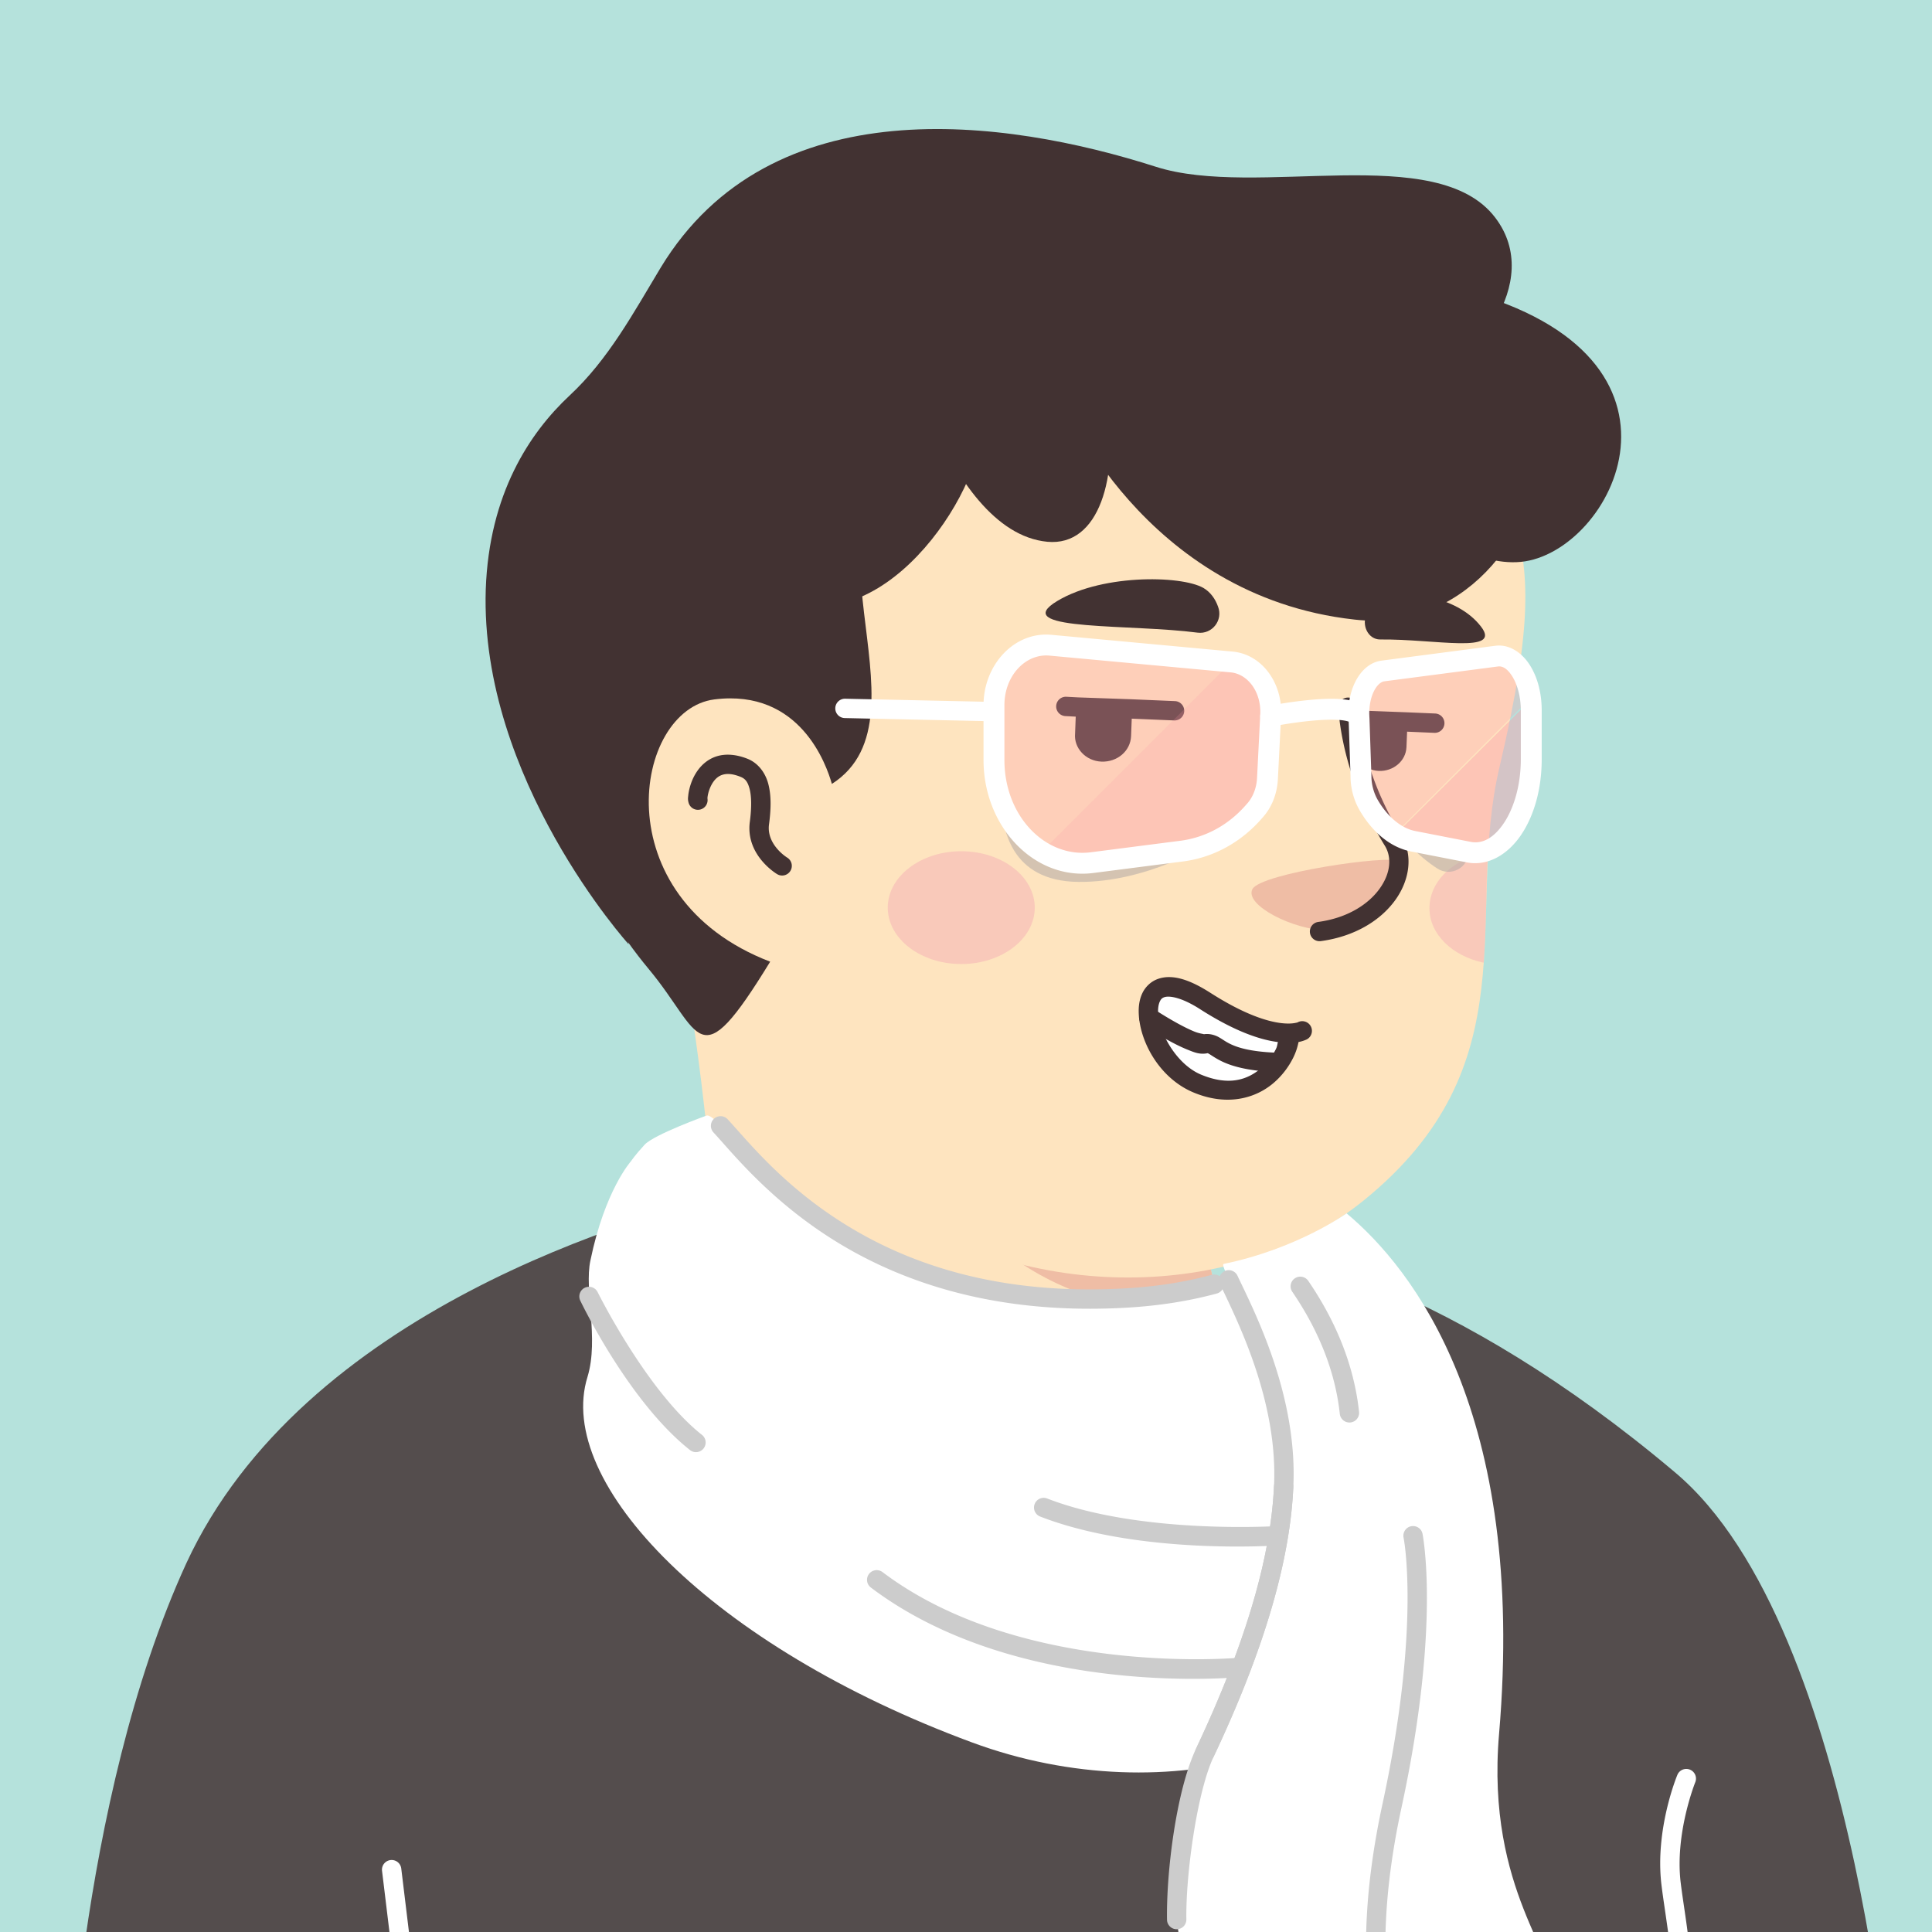 <?xml version="1.0" encoding="UTF-8" standalone="no"?>
<!-- Created with Inkscape (http://www.inkscape.org/) -->

<svg
   width="79.375mm"
   height="79.375mm"
   viewBox="0 0 79.375 79.375"
   version="1.1"
   id="svg5"
   xmlns="http://www.w3.org/2000/svg"
   xmlns:svg="http://www.w3.org/2000/svg">
  <rect x="0" y="0" width="79.375" height="79.375" fill="#808080" stroke="none"/>
  <defs
     id="defs2">
    <clipPath
       id="clip0_421_1274">
      <rect
         width="300"
         height="300"
         fill="#ffffff"
         id="rect903"
         x="0"
         y="0" />
    </clipPath>
    <clipPath
       id="clip0_421_1274-3">
      <rect
         width="300"
         height="300"
         fill="#ffffff"
         id="rect1539"
         x="0"
         y="0" />
    </clipPath>
    <clipPath
       id="clip0_421_1274-35">
      <rect
         width="300"
         height="300"
         fill="#ffffff"
         id="rect1928"
         x="0"
         y="0" />
    </clipPath>
  </defs>
  <g
     id="layer1"
     transform="translate(-70.037,-69.306)">
    <g
       style="fill:none"
       id="g1989"
       transform="matrix(0.265,0,0,0.265,70.037,69.306)">
      <g
         clip-path="url(#clip0_421_1274-35)"
         id="g1926">
        <path
           id="rect1828"
           style="fill:#b5e2dc"
           d="M 0,0 H 300 V 300 H 0 Z" />
        <path
           d="m 253.592,257.177 c -0.774,0.514 -1.659,1.029 -2.434,1.543 -0.885,0.515 -1.66,1.029 -2.545,1.44 -0.774,0.412 -1.438,0.823 -2.213,1.235 -0.11,0.103 -0.221,0.103 -0.332,0.206 -2.545,1.44 -5.2,2.778 -7.856,4.012 -0.774,0.412 -1.659,0.823 -2.434,1.132 0,0 -0.111,0.103 -0.221,0.103 -0.885,0.411 -1.771,0.823 -2.656,1.234 -1.77,0.823 -3.651,1.543 -5.422,2.264 -0.885,0.411 -1.881,0.72 -2.766,1.028 -0.885,0.309 -1.881,0.721 -2.766,1.029 -0.885,0.309 -1.881,0.72 -2.766,1.029 0,0 0,0 -0.111,0 -0.885,0.309 -1.881,0.617 -2.766,0.926 -1.992,0.617 -4.094,1.235 -6.086,1.852 -0.664,0.206 -1.438,0.411 -2.102,0.617 -2.102,0.617 -4.205,1.132 -6.307,1.543 -0.775,0.206 -1.549,0.309 -2.434,0.515 -1.992,0.411 -4.094,0.823 -6.086,1.234 -0.443,0.103 -0.774,0.103 -1.217,0.206 -0.664,0.103 -1.439,0.206 -2.102,0.309 -0.996,0.103 -1.881,0.308 -2.877,0.411 -0.443,0.103 -0.885,0.103 -1.328,0.206 -0.553,0.103 -1.217,0.206 -1.881,0.206 -1.77,0.206 -3.651,0.411 -5.422,0.617 -0.553,0.103 -1.217,0.103 -1.77,0.206 h -0.111 c -0.774,0.103 -1.549,0.103 -2.323,0.206 -0.775,0.102 -1.55,0.102 -2.324,0.102 -0.443,0 -0.996,0.103 -1.438,0.103 -0.886,0 -1.66,0.103 -2.435,0.103 -1.106,0 -2.102,0.103 -3.209,0.103 -1.106,0 -2.102,0 -3.208,0 -0.775,0 -1.549,0 -2.324,0 -46.583,-0.617 -88.629,-19.033 -118.504,-48.251 0,0 0,-0.103 -0.111,-0.103 3.43,-6.276 16.155,-17.592 29.432,-26.955 16.819,-11.831 40.608,-19.135 40.608,-19.135 0,0 15.602,-2.367 73.471,8.847 44.149,8.642 62.959,43.725 69.376,59.877 z"
           fill="#fee4bf"
           id="path1830" />
        <path
           d="m 196.498,225.798 c -2.324,10.597 -17.372,16.873 -42.711,7.408 -31.092,-11.729 -43.042,-44.753 -43.042,-44.753 -1.659,-23.663 -5.532,-43.93 -5.532,-43.93 35.961,-2.881 78.45,36.214 78.45,36.214 l 4.868,19.341 c 0.443,1.646 1.328,3.087 2.656,4.115 2.323,3.704 6.86,14.815 5.311,21.605 z"
           fill="#fee4bf"
           id="path1832" />
        <path
           d="m 191.186,204.296 c -21.134,-1.029 -36.735,-3.909 -53.443,-31.79 14.163,11.626 30.871,16.049 48.464,18.107 l 2.324,9.465 c 0.442,1.749 1.328,3.189 2.655,4.218 z"
           fill="#efbda5"
           id="path1834" />
        <path
           d="m 234.893,80.325 c 1.992,8.642 2.987,15.638 -2.434,38.683 -5.422,23.045 4.979,46.091 -21.134,67.181 -17.593,14.198 -48.353,16.873 -72.917,1.338 -8.299,-5.247 -15.934,-12.552 -22.13,-22.12 -4.868,-7.51 -10.512,-14.609 -16.819,-21.09 -8.741,-8.848 -19.253,-26.646 -14.052,-58.128 8.409,-51.234 62.959,-57.099 95.158,-51.44 32.198,5.658 48.906,22.737 54.328,45.576 z"
           fill="#fee4bf"
           id="path1836" />
        <path
           d="m 129.003,120.551 c 0,0 -3.43,-15.432 -19.585,-13.58 -13.942,1.646 -18.81,32.716 12.835,41.358"
           fill="#fee4bf"
           id="path1838" />
        <path
           style="color:#000000;fill:#423232;stroke-linecap:round;stroke-linejoin:round;stroke-miterlimit:10;-inkscape-stroke:none"
           d="m 113.322,117.02 c -0.786,-0.056 -1.519,0.023 -2.186,0.229 -1.334,0.41 -2.32,1.287 -2.98,2.213 -0.661,0.926 -1.035,1.908 -1.25,2.748 -0.107,0.42 -0.174,0.804 -0.207,1.148 -0.033,0.345 -0.085,0.569 0.053,1.08 a 1.5,1.5 0 0 0 1.838,1.061 1.5,1.5 0 0 0 1.061,-1.838 c 0.082,0.306 0.02,0.144 0.035,-0.019 0.015,-0.163 0.056,-0.411 0.127,-0.688 0.141,-0.552 0.409,-1.222 0.785,-1.75 0.377,-0.528 0.823,-0.904 1.422,-1.088 0.599,-0.184 1.432,-0.209 2.719,0.291 a 1.5,1.5 0 0 0 0.01,0.004 c 0.759,0.289 1.16,0.739 1.463,1.887 0.303,1.148 0.337,2.942 0.019,5.252 a 1.5,1.5 0 0 0 -0.004,0.043 c -0.552,5.127 4.264,7.934 4.264,7.934 a 1.5,1.5 0 0 0 2.057,-0.523 1.5,1.5 0 0 0 -0.523,-2.057 c 0,0 -3.148,-1.928 -2.814,-5.031 l -0.006,0.043 c 0.347,-2.525 0.38,-4.641 -0.092,-6.426 -0.471,-1.784 -1.621,-3.286 -3.295,-3.924 -0.874,-0.339 -1.711,-0.532 -2.494,-0.588 z"
           id="path1840" />
        <path
           d="m 205.682,144.214 c 0,0 4.204,0.206 8.188,-4.218 2.212,-2.469 4.094,-5.556 2.876,-6.482 -1.217,-1.028 -21.244,1.852 -22.572,4.321 -1.328,2.469 6.418,6.379 11.508,6.379 z"
           fill="#efbda5"
           id="path1842" />
        <path
           style="color:#000000;fill:#423232;stroke-linecap:round;stroke-linejoin:round;stroke-miterlimit:10;-inkscape-stroke:none"
           d="m 208.967,108.146 a 1.5,1.5 0 0 0 -1.465,1.533 c 0,0 0.242,10.202 7.195,21.436 1.121,1.817 0.896,4.309 -0.826,6.689 -1.723,2.381 -4.935,4.509 -9.498,5.129 a 1.5,1.5 0 0 0 -1.285,1.688 1.5,1.5 0 0 0 1.689,1.285 c 5.285,-0.718 9.265,-3.221 11.525,-6.344 2.26,-3.123 2.81,-7.007 0.945,-10.025 a 1.5,1.5 0 0 0 0,-0.002 C 210.701,118.959 210.5,109.611 210.5,109.611 a 1.5,1.5 0 0 0 -1.533,-1.465 z"
           id="path1844" />
        <path
           opacity="0.42"
           d="m 149.03,149.461 c 6.294,0 11.396,-3.915 11.396,-8.745 0,-4.83 -5.102,-8.745 -11.396,-8.745 -6.295,0 -11.397,3.915 -11.397,8.745 0,4.83 5.102,8.745 11.397,8.745 z"
           fill="#f2a5b2"
           id="path1846" />
        <path
           opacity="0.42"
           d="m 230.688,132.177 c -0.332,5.761 -0.221,11.42 -0.663,17.078 -4.869,-1.029 -8.41,-4.424 -8.41,-8.436 0,-4.321 3.873,-7.819 9.073,-8.642 z"
           fill="#f2a5b2"
           id="path1848" />
        <path
           d="m 175.459,111.253 c 0,0.096 0,0.192 0,0.192 l -0.102,2.691 c -0.103,2.307 -2.145,4.038 -4.597,3.942 -2.451,-0.097 -4.29,-2.115 -4.085,-4.326 l 0.102,-2.691 c 0,-0.481 0.204,-1.058 0.408,-1.442 l 8.172,0.384 c 0,0.385 0.102,0.769 0.102,1.25 z"
           fill="#423232"
           id="path1850" />
        <path
           d="m 218.153,113.367 -0.103,2.5 c -0.102,2.114 -2.042,3.749 -4.289,3.652 -2.247,-0.096 -3.984,-1.922 -3.882,-4.037 l 0.102,-2.499 c 0,-0.481 0.103,-0.961 0.307,-1.346 l 7.66,0.289 c 0.205,0.48 0.205,0.961 0.205,1.441 z"
           fill="#423232"
           id="path1852" />
        <path
           d="m 185.671,98.084 c 2.248,0.288 3.984,-1.923 3.167,-4.037 -0.409,-1.153 -1.124,-2.211 -2.247,-2.884 -3.473,-2.019 -16.445,-2.211 -23.288,2.403 -6.026,4.229 12.155,3.172 22.368,4.518 z"
           fill="#423232"
           id="path1854" />
        <path
           d="m 213.964,99.141 c -1.839,0 -2.962,-2.211 -2.043,-4.037 0.511,-0.961 1.226,-1.826 2.247,-2.307 3.166,-1.442 11.644,-0.577 15.423,4.326 3.371,4.325 -7.15,1.922 -15.627,2.018 z"
           fill="#423232"
           id="path1856" />
        <path
           style="color:#000000;fill:#423232;stroke-linecap:round;stroke-linejoin:round;stroke-miterlimit:10;-inkscape-stroke:none"
           d="m 165.322,108.023 a 1.5,1.5 0 0 0 -1.576,1.42 1.5,1.5 0 0 0 1.418,1.576 l 1.84,0.098 a 1.5,1.5 0 0 0 0.025,0 l 8.166,0.289 6.838,0.287 a 1.5,1.5 0 0 0 1.562,-1.436 1.5,1.5 0 0 0 -1.436,-1.561 l -6.844,-0.289 a 1.5,1.5 0 0 0 -0.01,0 l -8.158,-0.287 z"
           id="path1858" />
        <path
           style="color:#000000;fill:#423232;stroke-linecap:round;stroke-linejoin:round;stroke-miterlimit:10;-inkscape-stroke:none"
           d="m 209.98,110.137 a 1.5,1.5 0 0 0 -1.5,1.5 1.5,1.5 0 0 0 1.5,1.5 h 0.279 l 7.629,0.287 4.49,0.193 a 1.5,1.5 0 0 0 1.562,-1.436 1.5,1.5 0 0 0 -1.436,-1.562 l -4.494,-0.191 a 1.5,1.5 0 0 0 -0.008,0 l -7.66,-0.289 a 1.5,1.5 0 0 0 -0.057,-0.002 z"
           id="path1860" />
        <path
           d="m 199.997,160.218 c 0.1,3.3 -4.8,11.7 -14.3,7.8 -9.1,-3.7 -11.8,-21.1 1.2,-12.8 6.8,4.3 10.9,5 13.1,5 z"
           fill="#ffffff"
           id="path1862" />
        <path
           style="color:#000000;fill:#423232;stroke-linecap:round;stroke-linejoin:round;stroke-miterlimit:10;-inkscape-stroke:none"
           d="m 181.199,151.482 c -0.608,0.005 -1.182,0.106 -1.727,0.305 -1.089,0.398 -1.927,1.249 -2.383,2.223 -0.455,0.974 -0.593,2.057 -0.541,3.178 0.208,4.482 3.319,10.08 8.582,12.221 5.186,2.127 9.536,0.851 12.287,-1.484 1.376,-1.168 2.387,-2.564 3.064,-3.918 0.428,-0.855 0.679,-1.668 0.838,-2.463 0.008,-0.001 0.025,0.001 0.033,0 0.72,-0.138 1.264,-0.41 1.264,-0.41 a 1.5,1.5 0 0 0 0.596,-2.035 1.5,1.5 0 0 0 -2.037,-0.596 c 0,0 0.018,0.016 -0.387,0.094 -0.405,0.078 -1.107,0.146 -2.164,0.019 -2.114,-0.253 -5.658,-1.3 -10.92,-4.662 l 0.004,0.004 c -2.555,-1.644 -4.685,-2.49 -6.51,-2.475 z m -0.697,3.123 c 0.678,-0.248 2.54,-0.085 5.584,1.873 a 1.5,1.5 0 0 0 0.004,0.004 c 5.456,3.486 9.348,4.73 12.031,5.074 -0.113,0.401 -0.087,0.638 -0.322,1.107 -0.51,1.018 -1.298,2.103 -2.322,2.973 -2.048,1.739 -4.897,2.764 -9.209,0.994 a 1.5,1.5 0 0 0 -0.006,-0.002 c -3.836,-1.56 -6.575,-6.513 -6.717,-9.58 -0.036,-0.767 0.084,-1.385 0.264,-1.77 0.18,-0.385 0.354,-0.55 0.693,-0.674 z"
           id="path1864" />
        <path
           style="color:#000000;fill:#423232;stroke-linecap:round;stroke-linejoin:round;stroke-miterlimit:10;-inkscape-stroke:none"
           d="m 177.797,156.248 a 1.5,1.5 0 0 0 -0.951,0.643 1.5,1.5 0 0 0 0.424,2.078 c 0,0 1.739,1.153 3.754,2.264 1.007,0.555 2.083,1.103 3.1,1.508 1.017,0.405 1.878,0.787 3.068,0.549 l -0.082,0.014 c 0.195,-0.028 0.089,-0.051 0.367,0.105 0.278,0.157 0.804,0.544 1.596,0.961 1.583,0.835 4.175,1.693 9.078,1.848 a 1.5,1.5 0 0 0 1.545,-1.451 1.5,1.5 0 0 0 -1.451,-1.547 c -4.597,-0.145 -6.606,-0.886 -7.773,-1.502 -0.584,-0.308 -0.968,-0.61 -1.521,-0.922 -0.553,-0.312 -1.409,-0.583 -2.264,-0.461 a 1.5,1.5 0 0 0 -0.082,0.014 c 0.191,-0.038 -0.55,-0.068 -1.371,-0.395 -0.821,-0.327 -1.819,-0.83 -2.762,-1.35 -1.885,-1.039 -3.547,-2.137 -3.547,-2.137 a 1.5,1.5 0 0 0 -1.127,-0.219 z"
           id="path1866" />
        <path
           d="m 228.708,81.496 c -0.312,-1.56 -0.728,-3.224 -1.248,-4.784 -0.52,-1.56 -1.768,-2.912 -3.432,-3.224 -5.408,-0.936 -10.608,-10.296 -18.096,-11.336 -23.816,-3.224 -39.728,-1.248 -62.088,7.488 -23.088,8.944 1.664,41.288 -14.872,51.896 -0.832,-2.912 -4.888,-14.768 -18.2,-13.104 -12.584,1.56 -17.368,30.68 8.632,40.664 -11.336,18.512 -10.504,11.128 -18.824,1.144 -8.32,-9.984 -24.96,-35.88 -13.728,-73.736 11.232,-37.856 62.088,-57.616 109.408,-38.376 8.112,3.328 13,11.544 20.072,12.896 65.832,12.584 13.936,37.96 12.376,30.472 z"
           fill="#423232"
           id="path1868" />
        <path
           d="m 164.748,61.84 c 0,0 -8.84,-2.6 -14.144,11.232 -5.304,13.832 -23.816,32.864 -39.208,10.712 -15.392,-22.048 7.696,-39.728 31.72,-32.552 24.024,7.176 21.32,1.768 21.632,10.608 z"
           fill="#423232"
           id="path1870" />
        <path
           d="m 180.036,51.752 c 0,0 23.4,14.872 38.792,9.048 9.672,-3.64 20.592,-17.056 13,-27.04 -9.048,-11.96 -37.024,-2.912 -52.624,-7.904 -23.4,-7.488 -59.696,-12.48 -76.752,15.6 -4.264,7.072 -8.112,14.248 -14.144,19.864 -6.24,5.824 -12.48,15.288 -13,30.056 -0.936,29.432 22.152,55.016 22.152,55.016 0,0 -13.728,-50.336 12.168,-57.824 25.896,-7.488 33.072,-33.384 50.232,-33.384 17.16,0 9.152,-19.344 20.176,-3.432 z"
           fill="#423232"
           id="path1872" />
        <path
           d="m 202.812,64.96 c 0,0 18.824,23.504 32.968,22.152 14.144,-1.352 30.056,-31.72 -8.84,-42.12 -38.896,-10.4 -24.128,19.968 -24.128,19.968 z"
           fill="#423232"
           id="path1874" />
        <path
           d="m 164.748,61.84 c 0,0 12.376,30.576 45.24,34.216 32.968,3.744 46.28,-56.576 -4.056,-62.296 -50.336,-5.72 -41.184,28.08 -41.184,28.08 z"
           fill="#423232"
           id="path1876" />
        <path
           d="m 138.436,47.488 c 0,0 7.696,34.944 23.92,36.504 16.224,1.56 11.856,-43.576 -9.36,-46.696 -21.216,-3.12 -14.56,10.192 -14.56,10.192 z"
           fill="#423232"
           id="path1878" />
        <path
           d="m 122.358,197.411 c 0,0 -2.241,-13.897 -6.052,-13.113 C 98.599,188.333 46.936,203.35 28.892,242.35 11.858,279.445 10.289,331.445 10.289,331.445 H 293.711 c 0,0 -5.155,-79.009 -34.068,-103.215 -17.147,-14.457 -32.613,-23.311 -45.276,-28.69 -16.811,-7.173 -33.733,7.845 -38.552,7.508 -8.629,-0.448 -53.457,-9.637 -53.457,-9.637 z"
           fill="#544d4d"
           id="path1880" />
        <path
           style="color:#000000;fill:#ffffff;stroke-linecap:round;stroke-linejoin:round;stroke-miterlimit:10;-inkscape-stroke:none"
           d="m 60.539,288.377 a 1.5,1.5 0 0 0 -1.309,1.67 l 5.043,41.578 a 1.5,1.5 0 0 0 1.67,1.309 1.5,1.5 0 0 0 1.309,-1.67 l -5.043,-41.578 a 1.5,1.5 0 0 0 -1.67,-1.309 z"
           id="path1882" />
        <path
           style="color:#000000;fill:#ffffff;stroke-linecap:round;stroke-linejoin:round;stroke-miterlimit:10;-inkscape-stroke:none"
           d="m 262.006,274.359 a 1.5,1.5 0 0 0 -1.957,0.818 c 0,0 -3.529,8.412 -2.455,17.115 1.029,8.353 3.888,19.938 -0.201,38.834 a 1.5,1.5 0 0 0 1.148,1.783 1.5,1.5 0 0 0 1.783,-1.148 c 4.205,-19.432 1.235,-31.827 0.248,-39.836 -0.945,-7.659 2.252,-15.609 2.252,-15.609 a 1.5,1.5 0 0 0 -0.818,-1.957 z"
           id="path1884" />
        <path
           d="m 109.471,172.979 c 0,0 -8.069,2.914 -9.526,4.483 -1.457,1.569 -2.129,2.578 -2.129,2.578 0,0 -4.035,4.483 -6.276,15.353 -1.009,4.595 1.345,12.104 -0.448,18.043 -5.155,16.475 19.276,41.802 59.621,56.707 30.595,11.319 64.327,1.009 69.034,-20.284 4.483,-20.509 1.793,-29.811 -0.336,-36.423 -4.258,-12.775 -5.603,-16.362 -11.319,-21.293 -3.586,-3.138 -6.052,3.362 -19.5,7.061 -4.146,1.12 -9.189,2.017 -15.689,2.241 -38.664,1.457 -55.026,-20.509 -60.854,-26.784 -1.457,-1.233 -2.129,-1.906 -2.577,-1.682 z"
           fill="#ffffff"
           id="path1886" />
        <path
           style="color:#000000;fill:#cccccc;stroke-linecap:round;stroke-linejoin:round;stroke-miterlimit:10;-inkscape-stroke:none"
           d="m 111.768,173.049 a 1.5,1.5 0 0 0 -1.076,0.4 1.5,1.5 0 0 0 -0.078,2.119 c 2.797,3.011 8.537,10.306 18.412,16.541 9.874,6.234 23.971,11.461 43.592,10.723 6.611,-0.228 11.781,-1.144 16.029,-2.291 a 1.5,1.5 0 0 0 1.057,-1.84 1.5,1.5 0 0 0 -1.84,-1.057 c -4.046,1.093 -8.961,1.969 -15.35,2.189 a 1.5,1.5 0 0 0 -0.006,0 c -19.04,0.718 -32.452,-4.309 -41.881,-10.262 -9.429,-5.953 -14.785,-12.78 -17.816,-16.045 a 1.5,1.5 0 0 0 -1.043,-0.479 z"
           id="path1888" />
        <path
           d="m 208.764,188.109 c 10.198,8.517 27.905,30.819 23.646,80.689 -2.129,24.656 9.862,34.854 7.173,38.776 -0.449,0.673 -1.009,1.009 -1.457,1.121 -1.906,0.448 -3.699,1.345 -4.595,3.138 -0.336,0.784 -0.897,1.345 -1.681,1.793 -0.673,0.448 -1.457,0.448 -2.13,0.336 -2.353,-0.56 -4.931,0.785 -6.387,2.802 -0.561,0.784 -1.233,1.345 -2.242,1.569 -0.672,0.224 -1.345,0.112 -1.793,0 -1.905,-0.56 -4.034,0 -5.715,1.345 -0.449,0.336 -0.897,0.56 -1.457,0.56 -1.009,0 -1.793,-0.448 -2.466,-1.121 -1.569,-1.456 -3.81,-2.017 -6.052,-1.232 -0.224,0.112 -0.336,0.112 -0.56,0.112 -1.569,0.224 -2.802,-1.009 -3.698,-3.138 -0.897,-2.017 -3.026,-2.914 -5.267,-2.69 -0.449,0 -0.897,0 -1.457,-0.112 -4.371,-1.009 -9.974,-7.06 -10.087,-14.457 -0.112,-7.284 1.569,-19.948 4.371,-25.888 8.629,-18.267 11.767,-31.379 12.216,-41.241 0.896,-18.043 -10.535,-34.181 -9.414,-34.517 11.431,-2.354 19.052,-7.845 19.052,-7.845 z"
           fill="#ffffff"
           id="path1890" />
        <path
           style="color:#000000;fill:#cccccc;stroke-linecap:round;stroke-linejoin:round;stroke-miterlimit:10;-inkscape-stroke:none"
           d="m 191.008,197.008 a 1.5,1.5 0 0 0 -1.148,0.053 1.5,1.5 0 0 0 -0.723,1.994 c 2.512,5.364 9.026,17.974 8.379,31.344 a 1.5,1.5 0 0 0 -0.002,0.004 c -0.436,9.605 -3.502,22.527 -12.072,40.67 a 1.5,1.5 0 0 0 0.717,1.996 1.5,1.5 0 0 0 1.996,-0.715 c 8.686,-18.388 11.897,-31.692 12.357,-41.811 v -0.004 c 0.697,-14.422 -6.238,-27.587 -8.658,-32.756 a 1.5,1.5 0 0 0 -0.846,-0.775 z"
           id="path1892" />
        <path
           style="color:#000000;fill:#cccccc;stroke-linecap:round;stroke-linejoin:round;stroke-miterlimit:10;-inkscape-stroke:none"
           d="m 199.082,228.973 a 1.5,1.5 0 0 0 -1.568,1.43 c -0.436,9.605 -3.502,22.527 -12.072,40.67 -3.054,6.475 -4.63,19.009 -4.514,26.551 a 1.5,1.5 0 0 0 1.521,1.477 1.5,1.5 0 0 0 1.479,-1.523 c -0.108,-7.026 1.677,-19.817 4.227,-25.223 v -0.002 c 8.687,-18.39 11.898,-31.694 12.357,-41.812 a 1.5,1.5 0 0 0 -1.43,-1.566 z"
           id="path1894" />
        <path
           style="color:#000000;fill:#cccccc;stroke-linecap:round;stroke-linejoin:round;stroke-miterlimit:10;-inkscape-stroke:none"
           d="m 136.822,243.73 a 1.5,1.5 0 0 0 -2.1,0.293 1.5,1.5 0 0 0 0.293,2.102 c 23.074,17.42 57.533,13.855 57.533,13.855 a 1.5,1.5 0 0 0 1.346,-1.641 1.5,1.5 0 0 0 -1.641,-1.344 c 0,0 -33.677,3.158 -55.432,-13.266 z"
           id="path1896" />
        <path
           style="color:#000000;fill:#cccccc;stroke-linecap:round;stroke-linejoin:round;stroke-miterlimit:10;-inkscape-stroke:none"
           d="m 201.869,197.953 a 1.5,1.5 0 0 0 -1.125,0.236 1.5,1.5 0 0 0 -0.393,2.084 c 3.054,4.472 6.508,10.974 7.367,18.928 a 1.5,1.5 0 0 0 1.654,1.33 1.5,1.5 0 0 0 1.33,-1.652 c -0.933,-8.632 -4.651,-15.579 -7.873,-20.297 a 1.5,1.5 0 0 0 -0.961,-0.629 z"
           id="path1898" />
        <path
           style="color:#000000;fill:#cccccc;stroke-linecap:round;stroke-linejoin:round;stroke-miterlimit:10;-inkscape-stroke:none"
           d="m 218.775,236.621 a 1.5,1.5 0 0 0 -1.172,1.77 c 0,0 0.67,3.241 0.615,10.084 -0.055,6.843 -0.856,17.189 -3.861,31.102 -2.889,13.315 -2.901,23.096 -2.168,29.582 0.733,6.487 2.277,9.814 2.277,9.814 a 1.5,1.5 0 0 0 1.998,0.717 1.5,1.5 0 0 0 0.715,-1.996 c 0,0 -1.313,-2.724 -2.008,-8.873 -0.695,-6.149 -0.708,-15.589 2.117,-28.609 a 1.5,1.5 0 0 0 0.002,-0.002 c 3.047,-14.105 3.871,-24.658 3.928,-31.711 0.057,-7.053 -0.676,-10.705 -0.676,-10.705 a 1.5,1.5 0 0 0 -1.768,-1.172 z"
           id="path1900" />
        <path
           style="color:#000000;fill:#cccccc;stroke-linecap:round;stroke-linejoin:round;stroke-miterlimit:10;-inkscape-stroke:none"
           d="m 91.807,199.58 a 1.5,1.5 0 0 0 -1.146,0.068 1.5,1.5 0 0 0 -0.693,2.004 c 0,0 7.421,15.586 17.006,23.16 a 1.5,1.5 0 0 0 2.105,-0.248 1.5,1.5 0 0 0 -0.246,-2.105 C 100.261,215.687 92.664,200.342 92.664,200.342 a 1.5,1.5 0 0 0 -0.857,-0.762 z"
           id="path1902" />
        <path
           style="color:#000000;fill:#cccccc;stroke-linecap:round;stroke-linejoin:round;stroke-miterlimit:10;-inkscape-stroke:none"
           d="m 162.35,232.322 a 1.5,1.5 0 0 0 -1.941,0.855 1.5,1.5 0 0 0 0.855,1.941 c 15.541,6.032 36.955,4.469 36.955,4.469 a 1.5,1.5 0 0 0 1.395,-1.598 1.5,1.5 0 0 0 -1.6,-1.395 c 0,0 -21.172,1.351 -35.664,-4.273 z"
           id="path1904" />
        <path
           opacity="0.6"
           d="m 187.2,130.926 c 0,0 -9.4,5.9 -20,5.8 -10.6,-0.1 -11.9,-8.4 -12,-12.9 0,0 1.4,6.5 7.8,8.9 6.3,2.4 24.2,-1.8 24.2,-1.8 z"
           fill="#b7aea9"
           id="path1906" />
        <path
           opacity="0.6"
           d="m 217.4,129.826 c 0,0 2.3,2.8 5.4,4.8 2.1,1.4 4.9,-0.1 4.9,-2.6 0.1,0 -5.8,0.3 -10.3,-2.2 z"
           fill="#b7aea9"
           id="path1908" />
        <path
           opacity="0.43"
           d="m 190.9,102.626 -29.4,29.4 c 2.3,1.4 5.1,2.1 7.9,1.7 l 14,-1.8 c 4.2,-0.6 8.1,-2.7 11.1,-6.2 1.2,-1.3 1.9,-3.1 2,-5 l 0.5,-9.9 c 0.2,-4.3 -2.5,-7.9 -6.1,-8.2 z"
           fill="#fe9dab"
           id="path1910" />
        <path
           opacity="0.3"
           d="m 190.9,102.626 -28.1,-2.6 c -4.7,-0.4 -8.7,3.9 -8.7,9.3 v 8.5 c 0,6.2 3,11.5 7.4,14.2 z"
           fill="#fe9dab"
           id="path1912" />
        <path
           opacity="0.3"
           d="m 231.9,101.626 -17.6,2.3 c -2.3,0.3 -4,3.6 -3.8,7.4 l 0.3,8.9 c 0.1,1.7 0.5,3.3 1.2,4.5 1.2,2 2.7,3.5 4.3,4.5 l 20.9,-20.9 c -0.4,-4 -2.7,-7 -5.3,-6.7 z"
           fill="#fe9dab"
           id="path1914" />
        <path
           opacity="0.43"
           d="m 216.4,129.326 c 0.9,0.5 1.7,0.9 2.7,1.1 l 8.7,1.7 c 5.1,1 9.6,-5.7 9.6,-14.4 v -7.6 c 0,-0.6 0,-1.1 -0.1,-1.6 z"
           fill="#fe9dab"
           id="path1916" />
        <path
           style="color:#000000;fill:#ffffff;stroke-linecap:round;stroke-linejoin:round;stroke-miterlimit:10;-inkscape-stroke:none"
           d="m 162.938,98.414 c -5.754,-0.49 -10.457,4.713 -10.457,10.912 v 8.5 c 0,10.409 7.951,18.751 17.137,17.504 l 13.988,-1.799 a 1.619,1.619 0 0 0 0.023,-0.002 c 4.572,-0.653 8.831,-2.958 12.07,-6.723 1.484,-1.615 2.3,-3.761 2.418,-5.996 a 1.619,1.619 0 0 0 0,-0.002 l 0.5,-9.9 a 1.619,1.619 0 0 0 0,-0.008 c 0.233,-5.017 -2.981,-9.503 -7.582,-9.887 h 0.014 l -28.1,-2.6 a 1.619,1.619 0 0 0 -0.012,0 z m -0.279,3.225 28.092,2.6 a 1.619,1.619 0 0 0 0.016,0 c 2.599,0.217 4.784,2.929 4.617,6.512 l -0.5,9.895 c -0.083,1.556 -0.665,3.002 -1.572,3.984 a 1.619,1.619 0 0 0 -0.039,0.043 c -2.755,3.214 -6.278,5.103 -10.09,5.65 l -13.988,1.799 a 1.619,1.619 0 0 0 -0.012,0 c -7.014,0.953 -13.463,-5.504 -13.463,-14.295 v -8.5 c 0,-4.599 3.295,-7.995 6.939,-7.688 z"
           id="path1918" />
        <path
           style="color:#000000;fill:#ffffff;stroke-linecap:round;stroke-linejoin:round;stroke-miterlimit:10;-inkscape-stroke:none"
           d="m 231.779,100.123 -17.59,2.297 c -1.853,0.243 -3.228,1.613 -4.061,3.264 -0.833,1.651 -1.215,3.693 -1.043,5.869 l -0.004,-0.072 0.299,8.846 c 0,6.8e-4 0,10e-4 0,0.002 3.8e-4,2.015 0.575,3.86 1.42,5.311 2.8e-4,4.8e-4 -2.8e-4,10e-4 0,0.002 4.1e-4,6.9e-4 0.002,0.001 0.002,0.002 1.975,3.399 4.796,5.758 7.992,6.373 l 8.695,1.699 a 1.619,1.619 0 0 0 0.029,0.006 c 3.307,0.584 6.352,-1.358 8.34,-4.332 1.987,-2.974 3.16,-7.08 3.16,-11.662 v -7.6 c 0,-2.725 -0.67,-5.196 -1.869,-7.062 -1.199,-1.867 -3.153,-3.247 -5.371,-2.941 z m 0.441,3.207 c 0.682,-0.094 1.429,0.274 2.205,1.482 0.776,1.208 1.355,3.14 1.355,5.314 v 7.6 c 0,4.018 -1.078,7.562 -2.615,9.863 -1.538,2.301 -3.291,3.258 -5.084,2.941 l -8.672,-1.693 a 1.619,1.619 0 0 0 -0.004,-0.002 c -2.003,-0.385 -4.182,-2.024 -5.807,-4.822 a 1.619,1.619 0 0 0 -0.002,-0.004 c -0.553,-0.949 -0.979,-2.301 -0.979,-3.684 a 1.619,1.619 0 0 0 -0.002,-0.055 l -0.299,-8.9 a 1.619,1.619 0 0 0 -0.004,-0.072 c -0.128,-1.624 0.188,-3.132 0.705,-4.156 0.517,-1.024 1.144,-1.454 1.59,-1.512 l 17.6,-2.299 a 1.619,1.619 0 0 0 0.012,-0.002 z"
           id="path1920" />
        <path
           style="color:#000000;fill:#ffffff;stroke-linecap:round;stroke-linejoin:round;stroke-miterlimit:10;-inkscape-stroke:none"
           d="m 131.033,108.326 a 1.5,1.5 0 0 0 -1.533,1.467 1.5,1.5 0 0 0 1.467,1.533 l 23.102,0.5 a 1.5,1.5 0 0 0 1.531,-1.467 1.5,1.5 0 0 0 -1.467,-1.533 z"
           id="path1922" />
        <path
           style="color:#000000;fill:#ffffff;stroke-linecap:round;stroke-linejoin:round;stroke-miterlimit:10;-inkscape-stroke:none"
           d="m 207.977,108.4 c -1.515,-0.127 -3.23,-0.042 -4.889,0.113 -3.318,0.31 -6.402,0.924 -6.402,0.924 a 1.619,1.619 0 0 0 -1.273,1.904 1.619,1.619 0 0 0 1.902,1.271 c 0,0 2.967,-0.585 6.074,-0.875 1.554,-0.145 3.142,-0.21 4.318,-0.111 0.588,0.049 1.073,0.144 1.35,0.24 0.277,0.096 0.274,0.184 0.17,0.018 a 1.619,1.619 0 0 0 2.23,0.514 1.619,1.619 0 0 0 0.516,-2.23 c -0.479,-0.766 -1.187,-1.129 -1.859,-1.361 -0.672,-0.232 -1.379,-0.343 -2.137,-0.406 z"
           id="path1924" />
      </g>
    </g>
  </g>
</svg>
